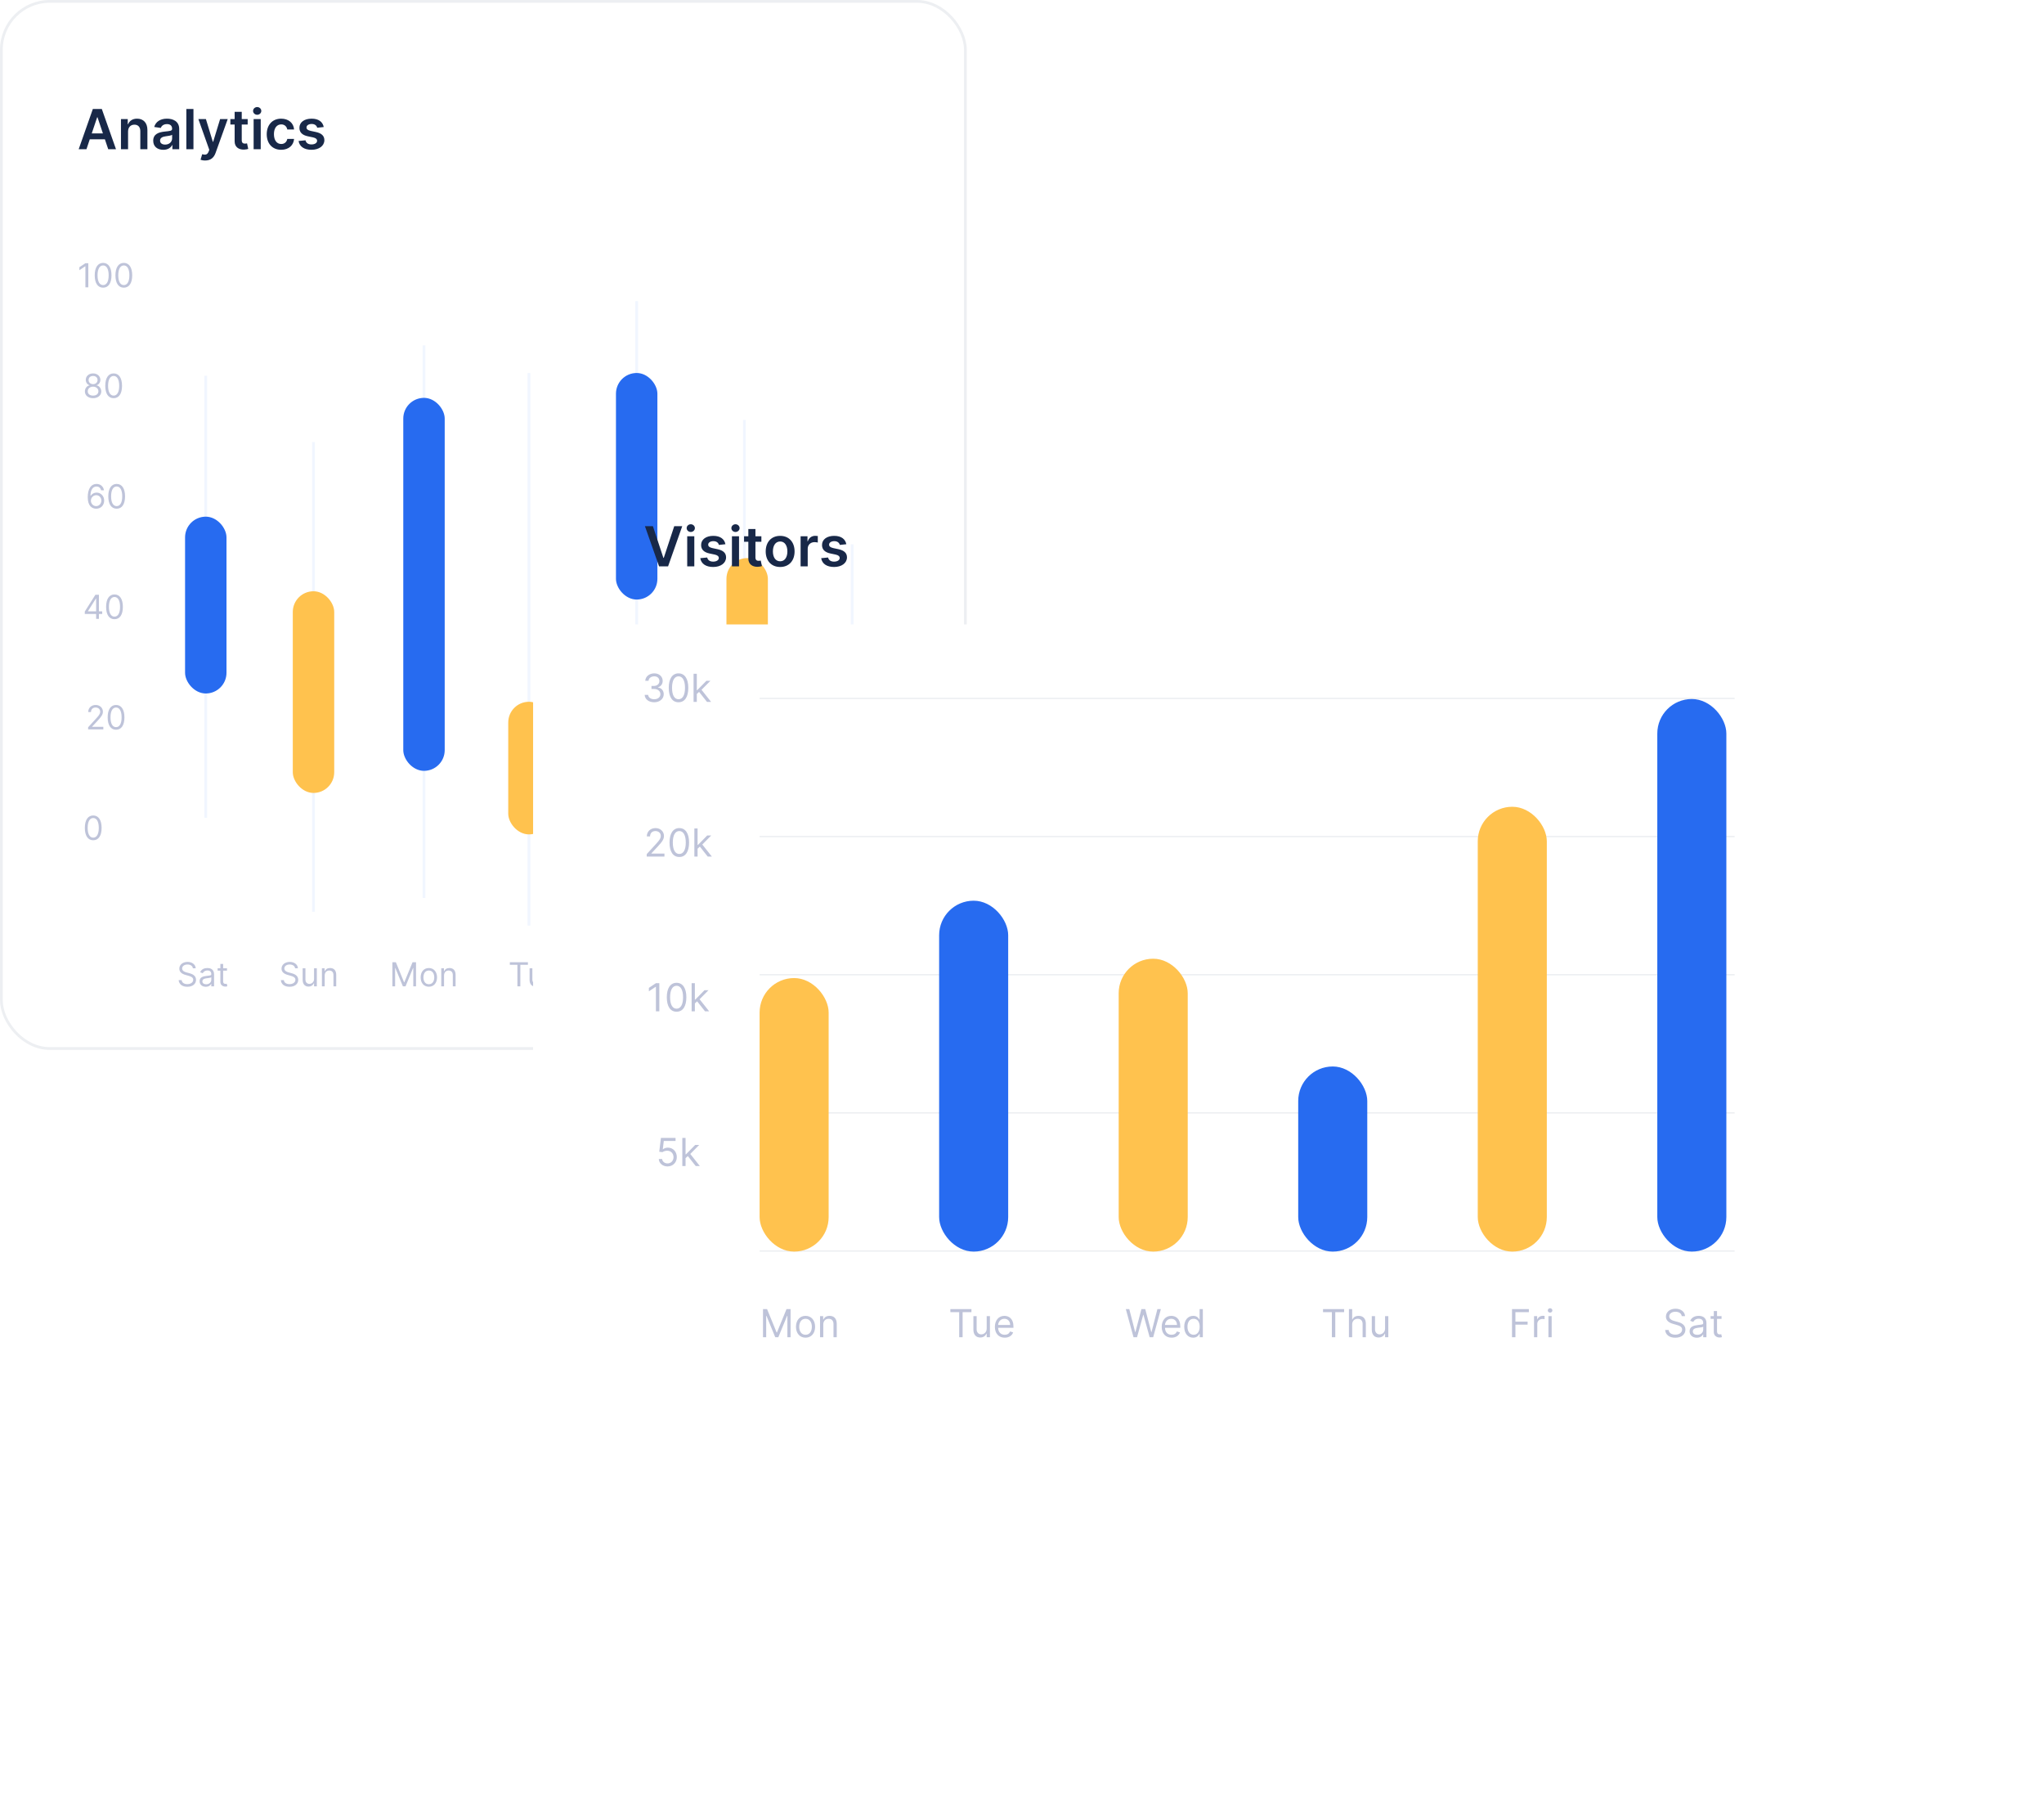 <svg width="740" height="658" viewBox="0 0 740 658" fill="none" xmlns="http://www.w3.org/2000/svg">
<rect x="0.5" y="0.5" width="349" height="379" rx="17.5" fill="white" stroke="#EDEFF2"/>
<path d="M31.303 54L32.503 50.413H37.972L39.179 54H41.992L36.864 39.455H33.611L28.49 54H31.303ZM33.213 48.297L35.18 42.438H35.294L37.261 48.297H33.213ZM46.365 47.608C46.365 46.031 47.316 45.122 48.673 45.122C50.001 45.122 50.797 45.996 50.797 47.452V54H53.367V47.054C53.375 44.44 51.883 42.949 49.632 42.949C47.998 42.949 46.876 43.73 46.379 44.945H46.251V43.091H43.794V54H46.365V47.608ZM59.12 54.22C60.832 54.22 61.855 53.418 62.324 52.501H62.409V54H64.88V46.699C64.88 43.815 62.529 42.949 60.449 42.949C58.154 42.949 56.393 43.972 55.825 45.96L58.225 46.301C58.481 45.555 59.206 44.916 60.463 44.916C61.656 44.916 62.309 45.527 62.309 46.599V46.642C62.309 47.381 61.535 47.416 59.61 47.622C57.494 47.849 55.47 48.481 55.47 50.939C55.47 53.084 57.039 54.22 59.12 54.22ZM59.788 52.331C58.716 52.331 57.949 51.841 57.949 50.896C57.949 49.909 58.808 49.497 59.959 49.334C60.633 49.242 61.983 49.071 62.316 48.801V50.087C62.316 51.301 61.336 52.331 59.788 52.331ZM70.037 39.455H67.466V54H70.037V39.455ZM74.278 58.091C76.281 58.091 77.439 57.061 78.057 55.321L82.439 43.105L79.69 43.091L77.169 51.33H77.055L74.541 43.091H71.814L75.77 54.227L75.55 54.817C75.074 56.06 74.321 56.145 73.199 55.818L72.602 57.821C72.95 57.963 73.575 58.091 74.278 58.091ZM89.671 43.091H87.519V40.477H84.948V43.091H83.4V45.08H84.948V51.145C84.934 53.197 86.425 54.206 88.357 54.149C89.088 54.128 89.593 53.986 89.87 53.894L89.436 51.883C89.294 51.919 89.003 51.983 88.684 51.983C88.037 51.983 87.519 51.756 87.519 50.719V45.08H89.671V43.091ZM91.821 54H94.392V43.091H91.821V54ZM93.114 41.543C93.93 41.543 94.598 40.918 94.598 40.151C94.598 39.376 93.93 38.751 93.114 38.751C92.29 38.751 91.622 39.376 91.622 40.151C91.622 40.918 92.29 41.543 93.114 41.543ZM101.794 54.213C104.536 54.213 106.283 52.587 106.468 50.271H104.01C103.79 51.443 102.945 52.118 101.816 52.118C100.211 52.118 99.174 50.776 99.174 48.545C99.174 46.344 100.232 45.023 101.816 45.023C103.051 45.023 103.811 45.818 104.01 46.869H106.468C106.29 44.504 104.444 42.949 101.78 42.949C98.584 42.949 96.567 45.257 96.567 48.588C96.567 51.891 98.534 54.213 101.794 54.213ZM117.201 45.974C116.846 44.128 115.369 42.949 112.812 42.949C110.184 42.949 108.394 44.242 108.401 46.258C108.394 47.849 109.374 48.901 111.469 49.334L113.33 49.724C114.332 49.945 114.8 50.349 114.8 50.967C114.8 51.713 113.991 52.274 112.769 52.274C111.59 52.274 110.823 51.763 110.603 50.783L108.096 51.024C108.415 53.027 110.099 54.213 112.776 54.213C115.504 54.213 117.428 52.8 117.435 50.733C117.428 49.178 116.427 48.226 114.367 47.778L112.506 47.381C111.398 47.132 110.958 46.749 110.965 46.117C110.958 45.378 111.775 44.867 112.847 44.867C114.033 44.867 114.658 45.513 114.857 46.23L117.201 45.974Z" fill="#182848"/>
<path d="M31.972 95.273H30.915L28.733 96.722V97.796L30.864 96.381H30.915V104H31.972V95.273ZM37.328 104.119C39.254 104.119 40.362 102.487 40.362 99.636C40.362 96.807 39.237 95.153 37.328 95.153C35.419 95.153 34.294 96.807 34.294 99.636C34.294 102.487 35.402 104.119 37.328 104.119ZM37.328 103.182C36.058 103.182 35.317 101.908 35.317 99.636C35.317 97.369 36.067 96.074 37.328 96.074C38.59 96.074 39.34 97.369 39.34 99.636C39.34 101.908 38.598 103.182 37.328 103.182ZM44.828 104.119C46.754 104.119 47.862 102.487 47.862 99.636C47.862 96.807 46.737 95.153 44.828 95.153C42.919 95.153 41.794 96.807 41.794 99.636C41.794 102.487 42.902 104.119 44.828 104.119ZM44.828 103.182C43.558 103.182 42.817 101.908 42.817 99.636C42.817 97.369 43.567 96.074 44.828 96.074C46.09 96.074 46.84 97.369 46.84 99.636C46.84 101.908 46.098 103.182 44.828 103.182Z" fill="#BEC3D9"/>
<path d="M33.699 144.119C35.442 144.119 36.656 143.101 36.665 141.682C36.656 140.578 35.919 139.641 34.977 139.466V139.415C35.795 139.202 36.332 138.401 36.341 137.472C36.332 136.142 35.216 135.153 33.699 135.153C32.165 135.153 31.048 136.142 31.057 137.472C31.048 138.401 31.585 139.202 32.42 139.415V139.466C31.462 139.641 30.724 140.578 30.733 141.682C30.724 143.101 31.939 144.119 33.699 144.119ZM33.699 143.182C32.501 143.182 31.764 142.568 31.773 141.631C31.764 140.646 32.578 139.943 33.699 139.943C34.803 139.943 35.617 140.646 35.625 141.631C35.617 142.568 34.879 143.182 33.699 143.182ZM33.699 139.04C32.744 139.04 32.071 138.443 32.08 137.54C32.071 136.653 32.719 136.074 33.699 136.074C34.662 136.074 35.31 136.653 35.318 137.54C35.31 138.443 34.636 139.04 33.699 139.04ZM41.145 144.119C43.071 144.119 44.179 142.487 44.179 139.636C44.179 136.807 43.054 135.153 41.145 135.153C39.235 135.153 38.11 136.807 38.11 139.636C38.11 142.487 39.218 144.119 41.145 144.119ZM41.145 143.182C39.875 143.182 39.133 141.908 39.133 139.636C39.133 137.369 39.883 136.074 41.145 136.074C42.406 136.074 43.156 137.369 43.156 139.636C43.156 141.908 42.414 143.182 41.145 143.182Z" fill="#BEC3D9"/>
<path d="M34.801 184.119C36.565 184.141 37.716 182.811 37.716 181.188C37.716 179.5 36.467 178.29 34.972 178.29C34.072 178.29 33.301 178.729 32.824 179.449H32.756C32.76 177.322 33.587 176.091 34.938 176.091C35.858 176.091 36.412 176.67 36.608 177.455H37.648C37.435 176.099 36.403 175.153 34.938 175.153C32.973 175.153 31.767 176.892 31.767 179.977C31.767 183.203 33.369 184.102 34.801 184.119ZM34.801 183.182C33.706 183.182 32.905 182.249 32.909 181.205C32.913 180.161 33.753 179.227 34.835 179.227C35.905 179.227 36.693 180.105 36.693 181.188C36.693 182.295 35.871 183.182 34.801 183.182ZM42.238 184.119C44.164 184.119 45.272 182.487 45.272 179.636C45.272 176.807 44.147 175.153 42.238 175.153C40.329 175.153 39.204 176.807 39.204 179.636C39.204 182.487 40.312 184.119 42.238 184.119ZM42.238 183.182C40.968 183.182 40.227 181.908 40.227 179.636C40.227 177.369 40.977 176.074 42.238 176.074C43.5 176.074 44.25 177.369 44.25 179.636C44.25 181.908 43.508 183.182 42.238 183.182Z" fill="#BEC3D9"/>
<path d="M30.699 222.21H34.807V224H35.812V222.21H37.006V221.273H35.812V215.273H34.534L30.699 221.341V222.21ZM34.807 221.273H31.841V221.205L34.739 216.619H34.807V221.273ZM41.449 224.119C43.375 224.119 44.483 222.487 44.483 219.636C44.483 216.807 43.358 215.153 41.449 215.153C39.54 215.153 38.415 216.807 38.415 219.636C38.415 222.487 39.523 224.119 41.449 224.119ZM41.449 223.182C40.179 223.182 39.438 221.908 39.438 219.636C39.438 217.369 40.188 216.074 41.449 216.074C42.711 216.074 43.461 217.369 43.461 219.636C43.461 221.908 42.719 223.182 41.449 223.182Z" fill="#BEC3D9"/>
<path d="M31.903 264H37.409V263.062H33.352V262.994L35.312 260.898C36.812 259.291 37.256 258.541 37.256 257.574C37.256 256.227 36.165 255.153 34.631 255.153C33.101 255.153 31.938 256.193 31.938 257.727H32.943C32.943 256.734 33.587 256.074 34.597 256.074C35.543 256.074 36.267 256.653 36.267 257.574C36.267 258.379 35.794 258.976 34.784 260.08L31.903 263.233V264ZM42.016 264.119C43.942 264.119 45.05 262.487 45.05 259.636C45.05 256.807 43.925 255.153 42.016 255.153C40.106 255.153 38.981 256.807 38.981 259.636C38.981 262.487 40.09 264.119 42.016 264.119ZM42.016 263.182C40.746 263.182 40.004 261.908 40.004 259.636C40.004 257.369 40.754 256.074 42.016 256.074C43.277 256.074 44.027 257.369 44.027 259.636C44.027 261.908 43.285 263.182 42.016 263.182Z" fill="#BEC3D9"/>
<path d="M33.75 304.119C35.676 304.119 36.784 302.487 36.784 299.636C36.784 296.807 35.659 295.153 33.75 295.153C31.841 295.153 30.716 296.807 30.716 299.636C30.716 302.487 31.824 304.119 33.75 304.119ZM33.75 303.182C32.48 303.182 31.739 301.908 31.739 299.636C31.739 297.369 32.489 296.074 33.75 296.074C35.011 296.074 35.761 297.369 35.761 299.636C35.761 301.908 35.02 303.182 33.75 303.182Z" fill="#BEC3D9"/>
<path d="M69.829 350.455H70.852C70.805 349.138 69.591 348.153 67.903 348.153C66.233 348.153 64.921 349.125 64.921 350.591C64.921 351.767 65.773 352.466 67.136 352.858L68.21 353.165C69.131 353.42 69.949 353.744 69.949 354.614C69.949 355.568 69.028 356.199 67.818 356.199C66.778 356.199 65.858 355.739 65.773 354.75H64.682C64.784 356.182 65.943 357.153 67.818 357.153C69.829 357.153 70.972 356.045 70.972 354.631C70.972 352.994 69.421 352.466 68.517 352.227L67.631 351.989C66.983 351.818 65.943 351.477 65.943 350.54C65.943 349.705 66.71 349.091 67.869 349.091C68.926 349.091 69.727 349.594 69.829 350.455ZM74.499 357.153C75.641 357.153 76.238 356.54 76.442 356.114H76.493V357H77.499V352.688C77.499 350.608 75.914 350.369 75.079 350.369C74.09 350.369 72.965 350.71 72.454 351.903L73.408 352.244C73.63 351.767 74.154 351.256 75.113 351.256C76.037 351.256 76.493 351.746 76.493 352.585V352.619C76.493 353.105 75.999 353.062 74.806 353.216C73.591 353.374 72.266 353.642 72.266 355.142C72.266 356.42 73.255 357.153 74.499 357.153ZM74.652 356.25C73.851 356.25 73.272 355.892 73.272 355.193C73.272 354.426 73.971 354.188 74.755 354.085C75.181 354.034 76.323 353.915 76.493 353.71V354.631C76.493 355.449 75.846 356.25 74.652 356.25ZM82.181 350.455H80.783V348.886H79.778V350.455H78.789V351.307H79.778V355.398C79.778 356.54 80.698 357.085 81.55 357.085C81.925 357.085 82.164 357.017 82.3 356.966L82.096 356.062C82.011 356.08 81.874 356.114 81.653 356.114C81.21 356.114 80.783 355.977 80.783 355.125V351.307H82.181V350.455Z" fill="#BEC3D9"/>
<path d="M106.83 350.455H107.852C107.805 349.138 106.591 348.153 104.903 348.153C103.233 348.153 101.92 349.125 101.92 350.591C101.92 351.767 102.773 352.466 104.136 352.858L105.21 353.165C106.131 353.42 106.949 353.744 106.949 354.614C106.949 355.568 106.028 356.199 104.818 356.199C103.778 356.199 102.858 355.739 102.773 354.75H101.682C101.784 356.182 102.943 357.153 104.818 357.153C106.83 357.153 107.972 356.045 107.972 354.631C107.972 352.994 106.42 352.466 105.517 352.227L104.631 351.989C103.983 351.818 102.943 351.477 102.943 350.54C102.943 349.705 103.71 349.091 104.869 349.091C105.926 349.091 106.727 349.594 106.83 350.455ZM113.698 354.324C113.698 355.551 112.76 356.114 112.01 356.114C111.175 356.114 110.578 355.5 110.578 354.545V350.455H109.573V354.614C109.573 356.284 110.459 357.085 111.686 357.085C112.675 357.085 113.323 356.557 113.63 355.892H113.698V357H114.703V350.455H113.698V354.324ZM117.551 353.062C117.551 351.92 118.259 351.273 119.222 351.273C120.155 351.273 120.722 351.882 120.722 352.909V357H121.727V352.841C121.727 351.17 120.837 350.369 119.511 350.369C118.523 350.369 117.909 350.812 117.602 351.477H117.517V350.455H116.545V357H117.551V353.062Z" fill="#BEC3D9"/>
<path d="M142.057 348.273V357H143.045V350.369H143.131L145.858 357H146.812L149.54 350.369H149.625V357H150.614V348.273H149.352L146.386 355.517H146.284L143.318 348.273H142.057ZM155.255 357.136C157.028 357.136 158.221 355.79 158.221 353.761C158.221 351.716 157.028 350.369 155.255 350.369C153.483 350.369 152.289 351.716 152.289 353.761C152.289 355.79 153.483 357.136 155.255 357.136ZM155.255 356.233C153.909 356.233 153.295 355.074 153.295 353.761C153.295 352.449 153.909 351.273 155.255 351.273C156.602 351.273 157.216 352.449 157.216 353.761C157.216 355.074 156.602 356.233 155.255 356.233ZM160.762 353.062C160.762 351.92 161.469 351.273 162.433 351.273C163.366 351.273 163.933 351.882 163.933 352.909V357H164.938V352.841C164.938 351.17 164.048 350.369 162.722 350.369C161.734 350.369 161.12 350.812 160.813 351.477H160.728V350.455H159.756V357H160.762V353.062Z" fill="#BEC3D9"/>
<path d="M184.58 349.21H187.324V357H188.381V349.21H191.125V348.273H184.58V349.21ZM195.854 354.324C195.854 355.551 194.917 356.114 194.167 356.114C193.331 356.114 192.735 355.5 192.735 354.545V350.455H191.729V354.614C191.729 356.284 192.615 357.085 193.843 357.085C194.831 357.085 195.479 356.557 195.786 355.892H195.854V357H196.86V350.455H195.854V354.324ZM199.707 353.062C199.707 351.92 200.436 351.273 201.429 351.273C202.375 351.273 202.946 351.869 202.946 352.909V357H203.952V352.841C203.952 351.158 203.057 350.369 201.719 350.369C200.688 350.369 200.099 350.8 199.793 351.477H199.707V348.273H198.702V357H199.707V353.062Z" fill="#BEC3D9"/>
<path d="M225.642 357H226.733L228.659 350.045H228.727L230.653 357H231.744L234.131 348.273H233.057L231.233 355.381H231.148L229.29 348.273H228.097L226.239 355.381H226.153L224.33 348.273H223.256L225.642 357ZM237.446 357.136C238.776 357.136 239.747 356.472 240.054 355.483L239.082 355.21C238.827 355.892 238.234 356.233 237.446 356.233C236.266 356.233 235.452 355.47 235.405 354.068H240.156V353.642C240.156 351.205 238.707 350.369 237.344 350.369C235.571 350.369 234.395 351.767 234.395 353.778C234.395 355.79 235.554 357.136 237.446 357.136ZM235.405 353.199C235.473 352.18 236.193 351.273 237.344 351.273C238.435 351.273 239.134 352.091 239.134 353.199H235.405ZM244.158 357.136C245.419 357.136 245.845 356.352 246.067 355.994H246.186V357H247.158V348.273H246.152V351.494H246.067C245.845 351.153 245.453 350.369 244.175 350.369C242.521 350.369 241.379 351.682 241.379 353.744C241.379 355.824 242.521 357.136 244.158 357.136ZM244.294 356.233C243.033 356.233 242.385 355.125 242.385 353.727C242.385 352.347 243.016 351.273 244.294 351.273C245.521 351.273 246.169 352.261 246.169 353.727C246.169 355.21 245.504 356.233 244.294 356.233Z" fill="#BEC3D9"/>
<path d="M267.58 349.21H270.324V357H271.381V349.21H274.125V348.273H267.58V349.21ZM276.625 353.062C276.625 351.92 277.354 351.273 278.347 351.273C279.293 351.273 279.864 351.869 279.864 352.909V357H280.87V352.841C280.87 351.158 279.975 350.369 278.637 350.369C277.605 350.369 277.017 350.8 276.711 351.477H276.625V348.273H275.62V357H276.625V353.062ZM286.835 354.324C286.835 355.551 285.897 356.114 285.147 356.114C284.312 356.114 283.715 355.5 283.715 354.545V350.455H282.71V354.614C282.71 356.284 283.596 357.085 284.823 357.085C285.812 357.085 286.46 356.557 286.766 355.892H286.835V357H287.84V350.455H286.835V354.324Z" fill="#BEC3D9"/>
<path d="M308.057 357H309.114V353.097H312.898V352.159H309.114V349.21H313.29V348.273H308.057V357ZM314.893 357H315.899V352.858C315.899 351.972 316.598 351.324 317.552 351.324C317.821 351.324 318.098 351.375 318.166 351.392V350.369C318.051 350.361 317.787 350.352 317.637 350.352C316.853 350.352 316.172 350.795 315.933 351.443H315.865V350.455H314.893V357ZM319.358 357H320.364V350.455H319.358V357ZM319.869 349.364C320.261 349.364 320.585 349.057 320.585 348.682C320.585 348.307 320.261 348 319.869 348C319.477 348 319.153 348.307 319.153 348.682C319.153 349.057 319.477 349.364 319.869 349.364Z" fill="#BEC3D9"/>
<rect x="74" y="136" width="1" height="160" fill="#F1F6FF"/>
<rect x="113" y="160" width="1" height="170" fill="#F1F6FF"/>
<rect x="153" y="125" width="1" height="200" fill="#F1F6FF"/>
<rect x="191" y="135" width="1" height="200" fill="#F1F6FF"/>
<rect x="230" y="109" width="1" height="150" fill="#F1F6FF"/>
<rect x="269" y="152" width="1" height="180" fill="#F1F6FF"/>
<rect x="308" y="197" width="1" height="135" fill="#F1F6FF"/>
<rect x="67" y="187" width="15" height="64" rx="7.5" fill="#276BF0"/>
<rect x="106" y="214" width="15" height="73" rx="7.5" fill="#FFC24E"/>
<rect x="146" y="144" width="15" height="135" rx="7.5" fill="#276BF0"/>
<rect x="184" y="254" width="15" height="48" rx="7.5" fill="#FFC24E"/>
<rect x="223" y="135" width="15" height="82" rx="7.5" fill="#276BF0"/>
<rect x="263" y="202" width="15" height="82" rx="7.5" fill="#FFC24E"/>
<rect x="301" y="242" width="15" height="68" rx="7.5" fill="#276BF0"/>
<g filter="url(#filter0_d_3_1880)">
<rect x="193" y="156" width="487" height="372" rx="24" fill="white"/>
</g>
<path d="M236.381 190.455H233.49L238.611 205H241.864L246.991 190.455H244.094L240.315 201.903H240.166L236.381 190.455ZM248.794 205H251.365V194.091H248.794V205ZM250.086 192.543C250.903 192.543 251.571 191.918 251.571 191.151C251.571 190.376 250.903 189.751 250.086 189.751C249.262 189.751 248.595 190.376 248.595 191.151C248.595 191.918 249.262 192.543 250.086 192.543ZM262.631 196.974C262.276 195.128 260.798 193.949 258.241 193.949C255.614 193.949 253.824 195.241 253.831 197.259C253.824 198.849 254.804 199.901 256.899 200.334L258.76 200.724C259.761 200.945 260.23 201.349 260.23 201.967C260.23 202.713 259.42 203.274 258.199 203.274C257.02 203.274 256.253 202.763 256.033 201.783L253.526 202.024C253.845 204.027 255.528 205.213 258.206 205.213C260.933 205.213 262.858 203.8 262.865 201.733C262.858 200.178 261.857 199.226 259.797 198.778L257.936 198.381C256.828 198.132 256.388 197.749 256.395 197.116C256.388 196.378 257.205 195.866 258.277 195.866C259.463 195.866 260.088 196.513 260.287 197.23L262.631 196.974ZM264.985 205H267.556V194.091H264.985V205ZM266.278 192.543C267.094 192.543 267.762 191.918 267.762 191.151C267.762 190.376 267.094 189.751 266.278 189.751C265.454 189.751 264.786 190.376 264.786 191.151C264.786 191.918 265.454 192.543 266.278 192.543ZM275.647 194.091H273.495V191.477H270.924V194.091H269.376V196.08H270.924V202.145C270.91 204.197 272.402 205.206 274.333 205.149C275.065 205.128 275.569 204.986 275.846 204.893L275.413 202.884C275.271 202.919 274.98 202.983 274.66 202.983C274.014 202.983 273.495 202.756 273.495 201.719V196.08H275.647V194.091ZM282.439 205.213C285.635 205.213 287.666 202.962 287.666 199.588C287.666 196.207 285.635 193.949 282.439 193.949C279.243 193.949 277.212 196.207 277.212 199.588C277.212 202.962 279.243 205.213 282.439 205.213ZM282.453 203.153C280.685 203.153 279.818 201.577 279.818 199.581C279.818 197.585 280.685 195.987 282.453 195.987C284.193 195.987 285.06 197.585 285.06 199.581C285.06 201.577 284.193 203.153 282.453 203.153ZM289.848 205H292.419V198.587C292.419 197.202 293.463 196.222 294.877 196.222C295.31 196.222 295.85 196.3 296.07 196.371V194.006C295.836 193.963 295.431 193.935 295.147 193.935C293.897 193.935 292.853 194.645 292.455 195.909H292.341V194.091H289.848V205ZM306.4 196.974C306.045 195.128 304.568 193.949 302.011 193.949C299.383 193.949 297.593 195.241 297.6 197.259C297.593 198.849 298.574 199.901 300.669 200.334L302.529 200.724C303.531 200.945 304 201.349 304 201.967C304 202.713 303.19 203.274 301.968 203.274C300.789 203.274 300.022 202.763 299.802 201.783L297.295 202.024C297.615 204.027 299.298 205.213 301.975 205.213C304.703 205.213 306.627 203.8 306.635 201.733C306.627 200.178 305.626 199.226 303.566 198.778L301.706 198.381C300.598 198.132 300.157 197.749 300.164 197.116C300.157 196.378 300.974 195.866 302.047 195.866C303.233 195.866 303.858 196.513 304.056 197.23L306.4 196.974Z" fill="#182848"/>
<path d="M236.855 254.177C238.828 254.177 240.295 252.939 240.295 251.274C240.295 249.981 239.529 249.042 238.247 248.828V248.748C239.276 248.435 239.917 247.59 239.917 246.441C239.917 245 238.779 243.717 236.894 243.717C235.134 243.717 233.673 244.801 233.613 246.402H234.806C234.851 245.388 235.816 244.791 236.875 244.791C237.998 244.791 238.724 245.472 238.724 246.501C238.724 247.575 237.884 248.271 236.676 248.271H235.86V249.365H236.676C238.222 249.365 239.082 250.15 239.082 251.274C239.082 252.353 238.142 253.084 236.835 253.084C235.657 253.084 234.722 252.477 234.647 251.493H233.394C233.469 253.093 234.881 254.177 236.855 254.177ZM245.649 254.177C247.897 254.177 249.189 252.273 249.189 248.947C249.189 245.646 247.877 243.717 245.649 243.717C243.422 243.717 242.11 245.646 242.11 248.947C242.11 252.273 243.402 254.177 245.649 254.177ZM245.649 253.084C244.168 253.084 243.303 251.597 243.303 248.947C243.303 246.302 244.178 244.791 245.649 244.791C247.121 244.791 247.996 246.302 247.996 248.947C247.996 251.597 247.131 253.084 245.649 253.084ZM251.098 254.038H252.272V251.179L253.092 250.419L255.951 254.038H257.442L253.977 249.663L257.203 246.402H255.752L252.411 249.802H252.272V243.856H251.098V254.038Z" fill="#BEC3D9"/>
<path d="M234.133 310.038H240.556V308.944H235.823V308.865L238.11 306.419C239.86 304.544 240.377 303.669 240.377 302.541C240.377 300.97 239.105 299.717 237.315 299.717C235.53 299.717 234.173 300.93 234.173 302.72H235.346C235.346 301.562 236.097 300.791 237.275 300.791C238.379 300.791 239.224 301.467 239.224 302.541C239.224 303.481 238.672 304.177 237.494 305.464L234.133 309.143V310.038ZM245.931 310.177C248.178 310.177 249.47 308.273 249.47 304.947C249.47 301.646 248.158 299.717 245.931 299.717C243.703 299.717 242.391 301.646 242.391 304.947C242.391 308.273 243.684 310.177 245.931 310.177ZM245.931 309.084C244.449 309.084 243.584 307.597 243.584 304.947C243.584 302.302 244.459 300.791 245.931 300.791C247.402 300.791 248.277 302.302 248.277 304.947C248.277 307.597 247.412 309.084 245.931 309.084ZM251.38 310.038H252.553V307.179L253.373 306.419L256.232 310.038H257.723L254.258 305.663L257.485 302.402H256.033L252.692 305.802H252.553V299.856H251.38V310.038Z" fill="#BEC3D9"/>
<path d="M238.697 355.856H237.464L234.919 357.547V358.799L237.404 357.149H237.464V366.038H238.697V355.856ZM244.946 366.177C247.193 366.177 248.486 364.273 248.486 360.947C248.486 357.646 247.174 355.717 244.946 355.717C242.719 355.717 241.407 357.646 241.407 360.947C241.407 364.273 242.699 366.177 244.946 366.177ZM244.946 365.084C243.465 365.084 242.6 363.597 242.6 360.947C242.6 358.302 243.475 356.791 244.946 356.791C246.418 356.791 247.293 358.302 247.293 360.947C247.293 363.597 246.428 365.084 244.946 365.084ZM250.395 366.038H251.568V363.179L252.389 362.419L255.247 366.038H256.739L253.274 361.663L256.5 358.402H255.049L251.708 361.802H251.568V355.856H250.395V366.038Z" fill="#BEC3D9"/>
<path d="M241.669 422.177C243.608 422.177 245.03 420.745 245.03 418.797C245.03 416.823 243.658 415.376 241.789 415.376C241.103 415.376 240.436 415.62 240.019 415.953H239.959L240.317 412.95H244.573V411.856H239.283L238.667 416.868L239.82 417.007C240.243 416.704 240.963 416.485 241.59 416.49C242.887 416.5 243.837 417.484 243.837 418.816C243.837 420.124 242.922 421.084 241.669 421.084C240.625 421.084 239.795 420.412 239.701 419.493H238.507C238.582 421.044 239.919 422.177 241.669 422.177ZM247.025 422.038H248.198V419.179L249.019 418.419L251.877 422.038H253.369L249.904 417.663L253.13 414.402H251.678L248.338 417.802H248.198V411.856H247.025V422.038Z" fill="#BEC3D9"/>
<path d="M276.234 473.818V484H277.387V476.264H277.487L280.669 484H281.782L284.964 476.264H285.063V484H286.217V473.818H284.745L281.285 482.27H281.166L277.706 473.818H276.234ZM291.632 484.159C293.7 484.159 295.092 482.588 295.092 480.222C295.092 477.835 293.7 476.264 291.632 476.264C289.564 476.264 288.172 477.835 288.172 480.222C288.172 482.588 289.564 484.159 291.632 484.159ZM291.632 483.105C290.061 483.105 289.345 481.753 289.345 480.222C289.345 478.69 290.061 477.318 291.632 477.318C293.203 477.318 293.919 478.69 293.919 480.222C293.919 481.753 293.203 483.105 291.632 483.105ZM298.057 479.406C298.057 478.074 298.882 477.318 300.006 477.318C301.094 477.318 301.756 478.029 301.756 479.227V484H302.929V479.148C302.929 477.199 301.89 476.264 300.344 476.264C299.19 476.264 298.474 476.781 298.116 477.557H298.017V476.364H296.883V484H298.057V479.406Z" fill="#BEC3D9"/>
<path d="M344.063 474.912H347.265V484H348.498V474.912H351.699V473.818H344.063V474.912ZM357.216 480.878C357.216 482.31 356.123 482.966 355.248 482.966C354.273 482.966 353.577 482.25 353.577 481.136V476.364H352.404V481.216C352.404 483.165 353.438 484.099 354.87 484.099C356.023 484.099 356.779 483.483 357.137 482.707H357.216V484H358.39V476.364H357.216V480.878ZM363.74 484.159C365.292 484.159 366.425 483.384 366.783 482.23L365.65 481.912C365.351 482.707 364.66 483.105 363.74 483.105C362.363 483.105 361.414 482.215 361.359 480.58H366.902V480.082C366.902 477.239 365.212 476.264 363.621 476.264C361.553 476.264 360.181 477.895 360.181 480.241C360.181 482.588 361.533 484.159 363.74 484.159ZM361.359 479.565C361.439 478.377 362.279 477.318 363.621 477.318C364.894 477.318 365.709 478.273 365.709 479.565H361.359Z" fill="#BEC3D9"/>
<path d="M410.371 484H411.644L413.891 475.886H413.971L416.218 484H417.491L420.275 473.818H419.022L416.894 482.111H416.795L414.627 473.818H413.235L411.067 482.111H410.968L408.84 473.818H407.587L410.371 484ZM424.143 484.159C425.694 484.159 426.827 483.384 427.185 482.23L426.052 481.912C425.754 482.707 425.062 483.105 424.143 483.105C422.766 483.105 421.816 482.215 421.761 480.58H427.305V480.082C427.305 477.239 425.614 476.264 424.023 476.264C421.955 476.264 420.583 477.895 420.583 480.241C420.583 482.588 421.935 484.159 424.143 484.159ZM421.761 479.565C421.841 478.377 422.681 477.318 424.023 477.318C425.296 477.318 426.112 478.273 426.112 479.565H421.761ZM431.973 484.159C433.445 484.159 433.942 483.244 434.2 482.827H434.339V484H435.473V473.818H434.3V477.577H434.2C433.942 477.179 433.484 476.264 431.993 476.264C430.064 476.264 428.732 477.795 428.732 480.202C428.732 482.628 430.064 484.159 431.973 484.159ZM432.132 483.105C430.661 483.105 429.905 481.812 429.905 480.182C429.905 478.571 430.641 477.318 432.132 477.318C433.564 477.318 434.32 478.472 434.32 480.182C434.32 481.912 433.544 483.105 432.132 483.105Z" fill="#BEC3D9"/>
<path d="M478.982 474.912H482.184V484H483.416V474.912H486.618V473.818H478.982V474.912ZM489.535 479.406C489.535 478.074 490.385 477.318 491.544 477.318C492.647 477.318 493.314 478.014 493.314 479.227V484H494.487V479.148C494.487 477.184 493.443 476.264 491.882 476.264C490.679 476.264 489.993 476.766 489.635 477.557H489.535V473.818H488.362V484H489.535V479.406ZM501.446 480.878C501.446 482.31 500.352 482.966 499.477 482.966C498.503 482.966 497.807 482.25 497.807 481.136V476.364H496.633V481.216C496.633 483.165 497.668 484.099 499.099 484.099C500.253 484.099 501.008 483.483 501.366 482.707H501.446V484H502.619V476.364H501.446V480.878Z" fill="#BEC3D9"/>
<path d="M547.4 484H548.633V479.446H553.048V478.352H548.633V474.912H553.505V473.818H547.4V484ZM555.376 484H556.549V479.168C556.549 478.134 557.364 477.378 558.478 477.378C558.791 477.378 559.114 477.438 559.194 477.457V476.264C559.06 476.254 558.751 476.244 558.577 476.244C557.663 476.244 556.867 476.761 556.589 477.517H556.509V476.364H555.376V484ZM560.585 484H561.758V476.364H560.585V484ZM561.181 475.091C561.639 475.091 562.016 474.733 562.016 474.295C562.016 473.858 561.639 473.5 561.181 473.5C560.724 473.5 560.346 473.858 560.346 474.295C560.346 474.733 560.724 475.091 561.181 475.091Z" fill="#BEC3D9"/>
<path d="M608.85 476.364H610.043C609.988 474.827 608.572 473.679 606.603 473.679C604.654 473.679 603.123 474.812 603.123 476.523C603.123 477.895 604.117 478.71 605.708 479.168L606.961 479.526C608.035 479.824 608.989 480.202 608.989 481.216C608.989 482.33 607.915 483.065 606.503 483.065C605.29 483.065 604.216 482.528 604.117 481.375H602.844C602.964 483.045 604.316 484.179 606.503 484.179C608.85 484.179 610.182 482.886 610.182 481.236C610.182 479.327 608.373 478.71 607.319 478.432L606.285 478.153C605.529 477.955 604.316 477.557 604.316 476.463C604.316 475.489 605.211 474.773 606.563 474.773C607.796 474.773 608.731 475.359 608.85 476.364ZM614.298 484.179C615.63 484.179 616.326 483.463 616.565 482.966H616.624V484H617.798V478.969C617.798 476.543 615.948 476.264 614.974 476.264C613.82 476.264 612.508 476.662 611.911 478.054L613.025 478.452C613.283 477.895 613.895 477.298 615.013 477.298C616.092 477.298 616.624 477.87 616.624 478.849V478.889C616.624 479.456 616.048 479.406 614.656 479.585C613.239 479.769 611.692 480.082 611.692 481.832C611.692 483.324 612.846 484.179 614.298 484.179ZM614.477 483.125C613.542 483.125 612.866 482.707 612.866 481.892C612.866 480.997 613.681 480.719 614.596 480.599C615.093 480.54 616.425 480.401 616.624 480.162V481.236C616.624 482.19 615.869 483.125 614.477 483.125ZM623.26 476.364H621.629V474.534H620.456V476.364H619.303V477.358H620.456V482.131C620.456 483.463 621.53 484.099 622.524 484.099C622.962 484.099 623.24 484.02 623.399 483.96L623.161 482.906C623.061 482.926 622.902 482.966 622.644 482.966C622.127 482.966 621.629 482.807 621.629 481.812V477.358H623.26V476.364Z" fill="#BEC3D9"/>
<line x1="275" y1="252.788" x2="628" y2="252.788" stroke="#EDEFF2" stroke-width="0.5"/>
<line x1="275" y1="302.788" x2="628" y2="302.788" stroke="#EDEFF2" stroke-width="0.5"/>
<line x1="275" y1="352.788" x2="628" y2="352.788" stroke="#EDEFF2" stroke-width="0.5"/>
<line x1="275" y1="402.788" x2="628" y2="402.788" stroke="#EDEFF2" stroke-width="0.5"/>
<line x1="275" y1="452.788" x2="628" y2="452.788" stroke="#EDEFF2" stroke-width="0.5"/>
<rect x="275" y="354" width="25" height="99" rx="12.5" fill="#FFC24E"/>
<rect x="340" y="326" width="25" height="127" rx="12.5" fill="#276BF0"/>
<rect x="405" y="347" width="25" height="106" rx="12.5" fill="#FFC24E"/>
<rect x="470" y="386" width="25" height="67" rx="12.5" fill="#276BF0"/>
<rect x="535" y="292" width="25" height="161" rx="12.5" fill="#FFC24E"/>
<rect x="600" y="253" width="25" height="200" rx="12.5" fill="#276BF0"/>
<defs>
<filter id="filter0_d_3_1880" x="133" y="156" width="607" height="502" filterUnits="userSpaceOnUse" color-interpolation-filters="sRGB">
<feFlood flood-opacity="0" result="BackgroundImageFix"/>
<feColorMatrix in="SourceAlpha" type="matrix" values="0 0 0 0 0 0 0 0 0 0 0 0 0 0 0 0 0 0 127 0" result="hardAlpha"/>
<feMorphology radius="20" operator="erode" in="SourceAlpha" result="effect1_dropShadow_3_1880"/>
<feOffset dy="70"/>
<feGaussianBlur stdDeviation="40"/>
<feColorMatrix type="matrix" values="0 0 0 0 0 0 0 0 0 0 0 0 0 0 0 0 0 0 0.05 0"/>
<feBlend mode="normal" in2="BackgroundImageFix" result="effect1_dropShadow_3_1880"/>
<feBlend mode="normal" in="SourceGraphic" in2="effect1_dropShadow_3_1880" result="shape"/>
</filter>
</defs>
</svg>
